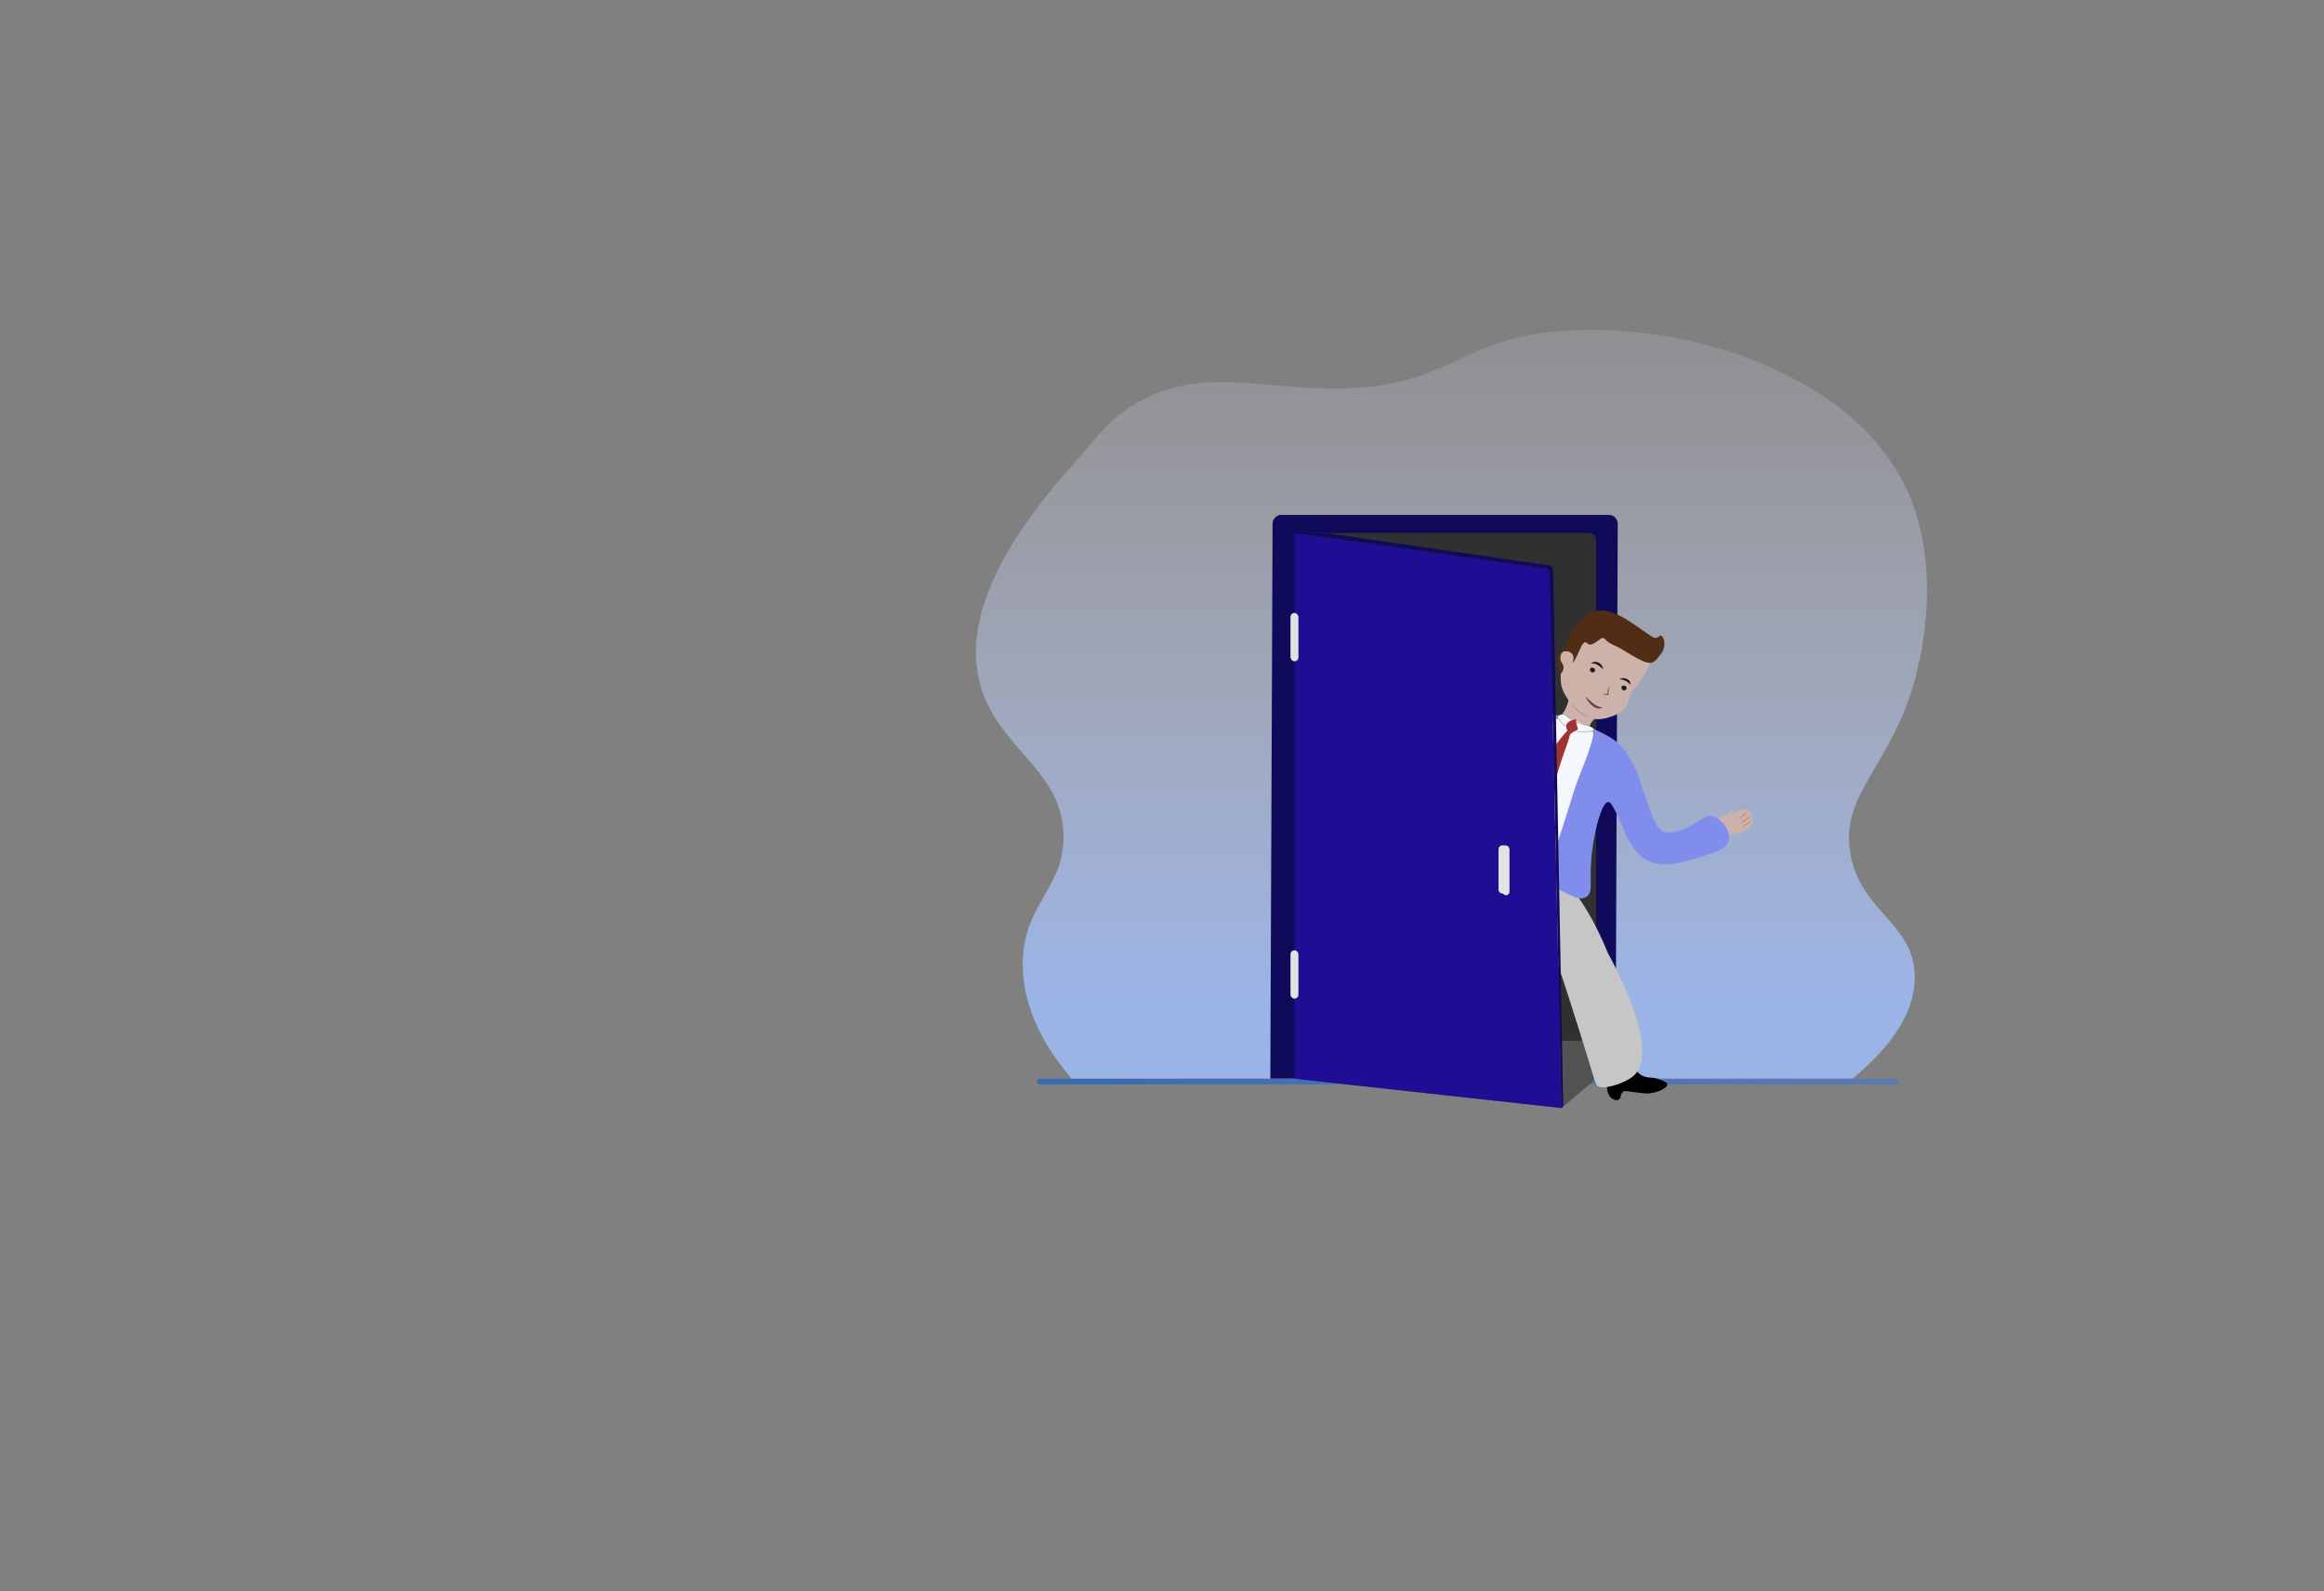 <svg id="Layer_1" data-name="Layer 1" xmlns="http://www.w3.org/2000/svg" xmlns:xlink="http://www.w3.org/1999/xlink" viewBox="0 0 1031.27 706.33"><rect x="0" y="0" width="1031.27" height="706.33" fill="#808080" stroke="none"/><defs><style>.cls-1{fill:url(#linear-gradient);}.cls-2{fill:url(#linear-gradient-2);}.cls-3{fill:#100a5b;}.cls-4{fill:#303030;}.cls-5{fill:#535354;}.cls-6{fill:#c6c6c6;}.cls-7{fill:#ccb2a8;}.cls-8{opacity:0.4;}.cls-9{fill:#726258;}.cls-10{fill:#808ded;}.cls-11,.cls-13{fill:#f4f8fd;}.cls-12{fill:#a03434;}.cls-13{stroke:#1e1b19;stroke-miterlimit:10;stroke-width:0.1px;}.cls-14{fill:#522d16;}.cls-15{fill:#1f0e93;}.cls-16{fill:#e2e2e2;}.cls-17{fill:#1e1b19;}.cls-18{opacity:0.6;}.cls-19{fill:#1a1a1a;}.cls-20{opacity:0.2;}.cls-21{fill:#72364a;}</style><linearGradient id="linear-gradient" x1="460.14" y1="480.08" x2="842.39" y2="480.08" gradientUnits="userSpaceOnUse"><stop offset="0" stop-color="#1362c5" stop-opacity="0.7"/><stop offset="0.25" stop-color="#1666d5" stop-opacity="0.62"/><stop offset="1" stop-color="#1f70ff" stop-opacity="0.4"/></linearGradient><linearGradient id="linear-gradient-2" x1="644.08" y1="478.77" x2="644.08" y2="146.38" gradientUnits="userSpaceOnUse"><stop offset="0.09" stop-color="#9ab4e8"/><stop offset="0.51" stop-color="#b4c1e3" stop-opacity="0.6"/><stop offset="0.84" stop-color="#c7cadf" stop-opacity="0.31"/><stop offset="1" stop-color="#cecedd" stop-opacity="0.2"/></linearGradient></defs><title>Exit</title><rect class="cls-1" x="460.14" y="478.84" width="382.25" height="2.47" rx="1.23"/><path class="cls-2" d="M696.05,146.67c-50.36,2.92-51.46,26.48-106.74,25.76-33.11-.44-57.75-9.22-85.2,6.62-11.8,6.82-17.44,15.31-28.64,27.87-41.87,46.94-46,77.34-40.47,97.1,8.06,28.72,37.49,38.13,36.93,68.16-.42,22.17-16.69,28.55-18,53-1.2,22.49,11.25,41.42,21.53,53.58H822.05c13.18-10.83,28.19-26.94,27.6-46-.71-23-23.44-27.85-28.4-53-5.51-28,19.13-39.61,29.35-81.41,1.69-6.91,11.16-45.65-3.79-79.53C823.74,166.52,750.31,143.51,696.05,146.67Z"/><path class="cls-3" d="M716.89,478.77H563.7l1-246.34a4,4,0,0,1,4.08-3.88h145a4,4,0,0,1,4.08,3.91Z"/><path class="cls-4" d="M581.14,236.58h124a3.13,3.13,0,0,1,3.13,3.13V462a0,0,0,0,1,0,0H581.14a6.08,6.08,0,0,1-6.08-6.08V242.66A6.08,6.08,0,0,1,581.14,236.58Z"/><polygon class="cls-5" points="708.38 478.77 692.88 491.83 574.68 478.81 574.78 461.96 708.38 461.96 708.38 478.77"/><path d="M723.18,473.06c3.09.77,2.68,3.43,6.38,4.76,2.51.91,3.79.08,7.25,1.48,1.66.67,3,1.21,3.05,2,.1,1.74-5.42,4.53-10.4,4-2.86-.3-5.18-.64-5.18-.64-2.42-.36-3.29-.57-4.08,0-1.31.93-.7,2.81-1.93,3.48-.94.51-2.35,0-3.13-.64-2.59-2-2.93-8.16.35-11.76C717.3,473.79,720.42,472.37,723.18,473.06Z"/><path class="cls-6" d="M646.84,400.76c1.75,2.62,5,2.05,6.1,3.56,7.54,9.94,29.65,18.51,34.33,23.08-1.85-8.58-3.15-15.59-2.49-15.73,2.06-.46,22.63,67,22.54,67a1.67,1.67,0,0,0-.08-.2,14.26,14.26,0,0,0,1.37,3.24c2,2.54,12.32-.75,16.22-4.11,12.67-10.91-9.25-50.81-11.38-54.61-12.52-31.23-32.5-50-45.86-47.56-4.81.86-11.44,4.94-15.85,10.31C650.74,387,643.46,395.69,646.84,400.76Z"/><path class="cls-7" d="M762.37,363.39c1.1-1.21,2.64-.42,4.52-2.32.68-.68,1.44-1.75,2-1.56a.59.59,0,0,1,.36.46c.16,1-1.83,2.26-1.75,2.41s4.56-4.07,7.57-3.09c1.94.63,3.29,3.48,2.63,5.79-.76,2.67-4,3.87-5,4.26-2.35.88-3.26.15-5.31,1.37s-2.08,2.35-3,2.34C762.18,373,760.21,365.74,762.37,363.39Z"/><g class="cls-8"><path class="cls-7" d="M771.42,363.58a19.81,19.81,0,0,0,2.42-1.94,25.35,25.35,0,0,0,1.94-2"/><path class="cls-9" d="M771.42,363.58l1.09-1c.35-.34.73-.65,1.07-1l1-1a12,12,0,0,1,1.16-.95,14.89,14.89,0,0,1-.89,1.2c-.34.37-.65.76-1,1.09a10.38,10.38,0,0,1-1.17.93A8.33,8.33,0,0,1,771.42,363.58Z"/></g><g class="cls-8"><path class="cls-7" d="M771.92,365.6a13.76,13.76,0,0,0,3.69-2.38,16.32,16.32,0,0,0,1.66-1.69"/><path class="cls-9" d="M771.92,365.6c.47-.32,1-.61,1.4-.93s.92-.64,1.37-1a16.12,16.12,0,0,0,1.28-1.07c.41-.38.84-.75,1.3-1.1-.33.46-.7.9-1.07,1.34a8.14,8.14,0,0,1-1.24,1.18,10.47,10.47,0,0,1-1.44.94A7.23,7.23,0,0,1,771.92,365.6Z"/></g><g class="cls-8"><path class="cls-7" d="M772.66,367.14a11.26,11.26,0,0,0,2.69-1.46,11.63,11.63,0,0,0,2.21-2.11"/><path class="cls-9" d="M772.66,367.14a22.33,22.33,0,0,0,2.57-1.62,23.6,23.6,0,0,0,2.33-1.95,7.83,7.83,0,0,1-2.1,2.27A7.71,7.71,0,0,1,772.66,367.14Z"/></g><path class="cls-10" d="M683.46,316.52l1.16.05c4,.24,10.24,1.16,20.68,6.09,6.84,3.22,10.26,4.84,12.92,7.44,4.28,4.18,6.46,9,8,12.31,1.75,3.85,1.47,4.43,3.62,10.51,3.59,10.1,5.39,15.14,8.47,16.24,4.9,1.75,12.66-3,15.44-4.66,2.39-1.45,3.29-2.4,5.07-2.35,4.4.13,9.39,6.28,8.33,10.87-.86,3.71-5.4,5.12-12.25,7.25-8.72,2.71-18.32,5.7-25.42.71-4.47-3.14-7.33-9-7.86-10.14-1-2.16-1.41-3.72-3.18-7.42-2.38-4.94-3.56-7.41-4.71-7.43-2.88,0-5.88,11.47-7.12,20.9-1.85,14,.78,18.74-2.48,21.09-5.75,4.16-15.47-9.51-29.07-6.26-7.69,1.83-11.23,7.78-16.47,5.9-2.87-1-4-4.24-6.28-8-10.81-18.13-7.9-59.39,14.07-70.07C672.9,316.33,679.91,316.45,683.46,316.52Z"/><path class="cls-7" d="M697.43,306.61c-1.79,1.24-.47,3.67-2.82,8.2-2.18,4.2-4.56,4.52-4.43,6.5.3,4.31,12,8.35,14.5,5.49.84-.95,0-1.87.62-4.14,1.26-4.52,5.74-4.94,6.11-7.56C712,310.79,701.13,304.05,697.43,306.61Z"/><path class="cls-11" d="M705.27,332.62c-.61,1.94-1,3.06-4.17,11.13-1.27,3.28-1.24,3.2-1.26,3.27-1.5,4.12-2.5,8.06-8.28,25.76-4.44,13.59-5,15.24-6.27,15.31-4.47.24-13.24-19.76-9.36-37.7,6.86-14.58,11.48-24.7,12.22-27.22,1.19-2.73,1.89-3.55,2.32-3.75a3.29,3.29,0,0,0,1.33-.92,1.08,1.08,0,0,0,.16-.16,7.84,7.84,0,0,1,.63-.56c.54-.41,3,.65,3.61.92,2,.85,1.68.55,3.29,1.28,1.81.83,1.82,1,3.35,1.67s1.84.52,2.46,1a4.9,4.9,0,0,1,1.67,3C707.11,326.36,707,327.05,705.27,332.62Z"/><path class="cls-12" d="M696.64,323.92c-.72-.38-2.79,2.25-3.86,3.6a36.23,36.23,0,0,0-7.9,16.6c-.39,2.12-.41,5.13-.44,11.15-.05,8.51-.08,12.77.59,12.86,1.29.18,2.14-14.52,9.07-34.11C695.39,330.35,697.63,324.45,696.64,323.92Z"/><path class="cls-13" d="M699.73,320.94c-.2.18-.15.62-.05,1.48.15,1.26.22,1.89.67,2.24s.56.14,1.84.09a24,24,0,0,0,3.4-.14c1-.17,1.71-.3,1.79-.67.12-.56-1.34-1.35-2.19-1.7a16.35,16.35,0,0,0-2.35-.59C700.83,321.11,700.11,320.58,699.73,320.94Z"/><path class="cls-13" d="M691.18,318.12c.13-.47.77-.71,1.16-.85a3,3,0,0,1,1.34-.18c.76.09,1,.47,2.52,1.61,1.11.82,1.51,1,1.47,1.3s-.68.35-1.75,1.08c-.91.62-.91.95-1.34,1s-.69-.32-2.19-2.06C691.37,318.83,691.07,318.51,691.18,318.12Z"/><path class="cls-12" d="M697.94,319.57c-.92.33-2.36.85-2.77,2.08a2.71,2.71,0,0,0-.14.9,3,3,0,0,0,.27,1.18c.7,1.72.43,2.18.84,2.37s.89-.61,3.06-1.74c.39-.21.76-.37.9-.76s-.17-.81-.42-1.6c-.46-1.46.08-2.31-.42-2.64C699,319.19,698.65,319.31,697.94,319.57Z"/><path class="cls-7" d="M696.51,296.4a5.67,5.67,0,0,0,1.66-3c.1-.52.49-2.48-.7-3.59a3.78,3.78,0,0,0-3-.69,2.67,2.67,0,0,0-1.66.48c-1,.8-.78,2.34-.69,3.25a3.85,3.85,0,0,0,.69,2.14c.41.51.76.58.9,1,.22.68-.3,1.37-.55,1.79-.73,1.21-.67,2.43-.55,4.7A13.21,13.21,0,0,0,694.3,308a20.46,20.46,0,0,0,5.73,6.85c2.66,2.17,5.43,4.42,9.19,4.42a16.76,16.76,0,0,0,5.12-1,15.09,15.09,0,0,0,4.46-2,9.78,9.78,0,0,0,3.13-3.12c1-1.75.38-2.23,1.28-4.4.63-1.5,1.09-1.65,3.5-5,.41-.58,1.45-2,2.21-3.25,1.57-2.52,3.36-5.37,3.32-7.6-.11-5.59-11.78-10.05-20.39-10.64-3.16-.22-6.38-.4-8.57,1.65-1.63,1.54-1.28,3-4.08,8.16C697.61,294.92,696.45,296.37,696.51,296.4Z"/><path class="cls-14" d="M703.46,285.11c.81-.05.84.89,1.88,1,1.32.14,3-1.1,5-2.59a1.45,1.45,0,0,1,.86-.33,1.78,1.78,0,0,1,1.24.71c1.73,2,4.53,2.65,6.77,4C727,292.65,731,295,733.31,294c1.3-.54,2.15-1.67,3.24-3.13a8.17,8.17,0,0,0,2.05-5.18c-.06-1.74-.89-3.57-1.67-3.59-.44,0-.6.54-1.4.85a3,3,0,0,1-1.94,0c-2.29-1.51-4.1-2.76-5.36-3.64-1.88-1.33-2.65-1.85-4.2-2.88-.57-.38-1.24-.82-2.09-1.33-.63-.4-1.33-.8-2.19-1.27a22.09,22.09,0,0,0-5.73-2.32,12.65,12.65,0,0,0-5.93-.29,12.26,12.26,0,0,0-5,2.62,21.49,21.49,0,0,0-4.81,5.25c-2.88,4.28-3.42,7.47-5.16,9.43a7.84,7.84,0,0,0-1.48,2.37,6.68,6.68,0,0,0-.38,1.34,7.56,7.56,0,0,0,0,2.68,21.38,21.38,0,0,0,.61,2.28c.49,1.64.58,1.76.69,1.77.43,0,1.27-1.44,1.16-3s-1.11-1.85-1.27-3.43c-.1-1,.13-2.64,1.27-3.3,1.41-.82,3.63.22,4.32,1.63s-.23,3,0,3.11,1.24-2.05,2.34-4.36C702,286.24,702.59,285.16,703.46,285.11Z"/><path class="cls-15" d="M692.88,491.83l-5.26-237a2.57,2.57,0,0,0-1.88-2.47l-111-15.66a.23.23,0,0,0-.29.23v241.7a.23.23,0,0,0,.18.22"/><path class="cls-3" d="M588.2,236.61l-13.7,0,111.29,15.81a2.49,2.49,0,0,1,1.83,2.4l5.26,237h0c.5-.34.79-.38.79-1.5l-4.45-237.26a2.15,2.15,0,0,0-1.58-2.08l-99-14.31A2,2,0,0,0,588.2,236.61Z"/><rect class="cls-16" x="572.65" y="421.82" width="3.52" height="21.45" rx="1.76"/><rect class="cls-16" x="572.65" y="272.07" width="3.52" height="21.45" rx="1.76"/><path class="cls-16" d="M668,397.4l-1.27-.76a1.76,1.76,0,0,1-1.76-1.76V377a1.76,1.76,0,0,1,1.76-1.76h1.39a1.9,1.9,0,0,1,1.72,2v18.72A1.64,1.64,0,0,1,668,397.4Z"/><path class="cls-17" d="M705.94,294.47a3.17,3.17,0,0,1,3.42-.31,3.56,3.56,0,0,1,2,2.81l-.12,0a12.53,12.53,0,0,0-2.38-1.88A5.92,5.92,0,0,0,705.94,294.47Z"/><path class="cls-17" d="M718.59,301.51a3.17,3.17,0,0,1,1.53-.48,3.45,3.45,0,0,1,1.64.28,2.65,2.65,0,0,1,1.78,2.63,7.84,7.84,0,0,0-2.19-1.72A8.34,8.34,0,0,0,718.59,301.51Z"/><g class="cls-18"><path class="cls-17" d="M714.45,304.57a5.25,5.25,0,0,0-.54,1.44,5.08,5.08,0,0,0-.06,1.51,3,3,0,0,1,0,.43.65.65,0,0,1-.27.5,1.08,1.08,0,0,1-1,0,4.24,4.24,0,0,1-1.34-.89c.51.17,1,.39,1.47.51.22.06.49.09.57,0s.11-.27.09-.53a4.08,4.08,0,0,1,.19-1.62A3.72,3.72,0,0,1,714.45,304.57Z"/></g><path class="cls-19" d="M719.81,304.51a1.07,1.07,0,0,0-.17,1.17,1.19,1.19,0,0,0,1.29.75,1.11,1.11,0,0,0,.84-1.25c-.15-.69-1-.81-1.14-.83A1,1,0,0,0,719.81,304.51Z"/><path class="cls-19" d="M705.84,296.55a1.05,1.05,0,0,0-.17,1.18,1.18,1.18,0,0,0,1.28.75,1.12,1.12,0,0,0,.84-1.26c-.15-.68-1-.81-1.13-.82A1,1,0,0,0,705.84,296.55Z"/><g class="cls-20"><path class="cls-17" d="M705.91,318.67a16.1,16.1,0,0,1-5-2.44,12.24,12.24,0,0,1-3.77-4,38.9,38.9,0,0,0,4,3.71A24,24,0,0,0,705.91,318.67Z"/></g><path class="cls-21" d="M703.72,309.41l1.55,1.35a26.31,26.31,0,0,0,2.13,1.78,7.54,7.54,0,0,0,1.7,1c1,.38,1.8.35,1.81.53s-.68.39-1.14.42C706.63,314.73,703.43,309.63,703.72,309.41Z"/></svg>